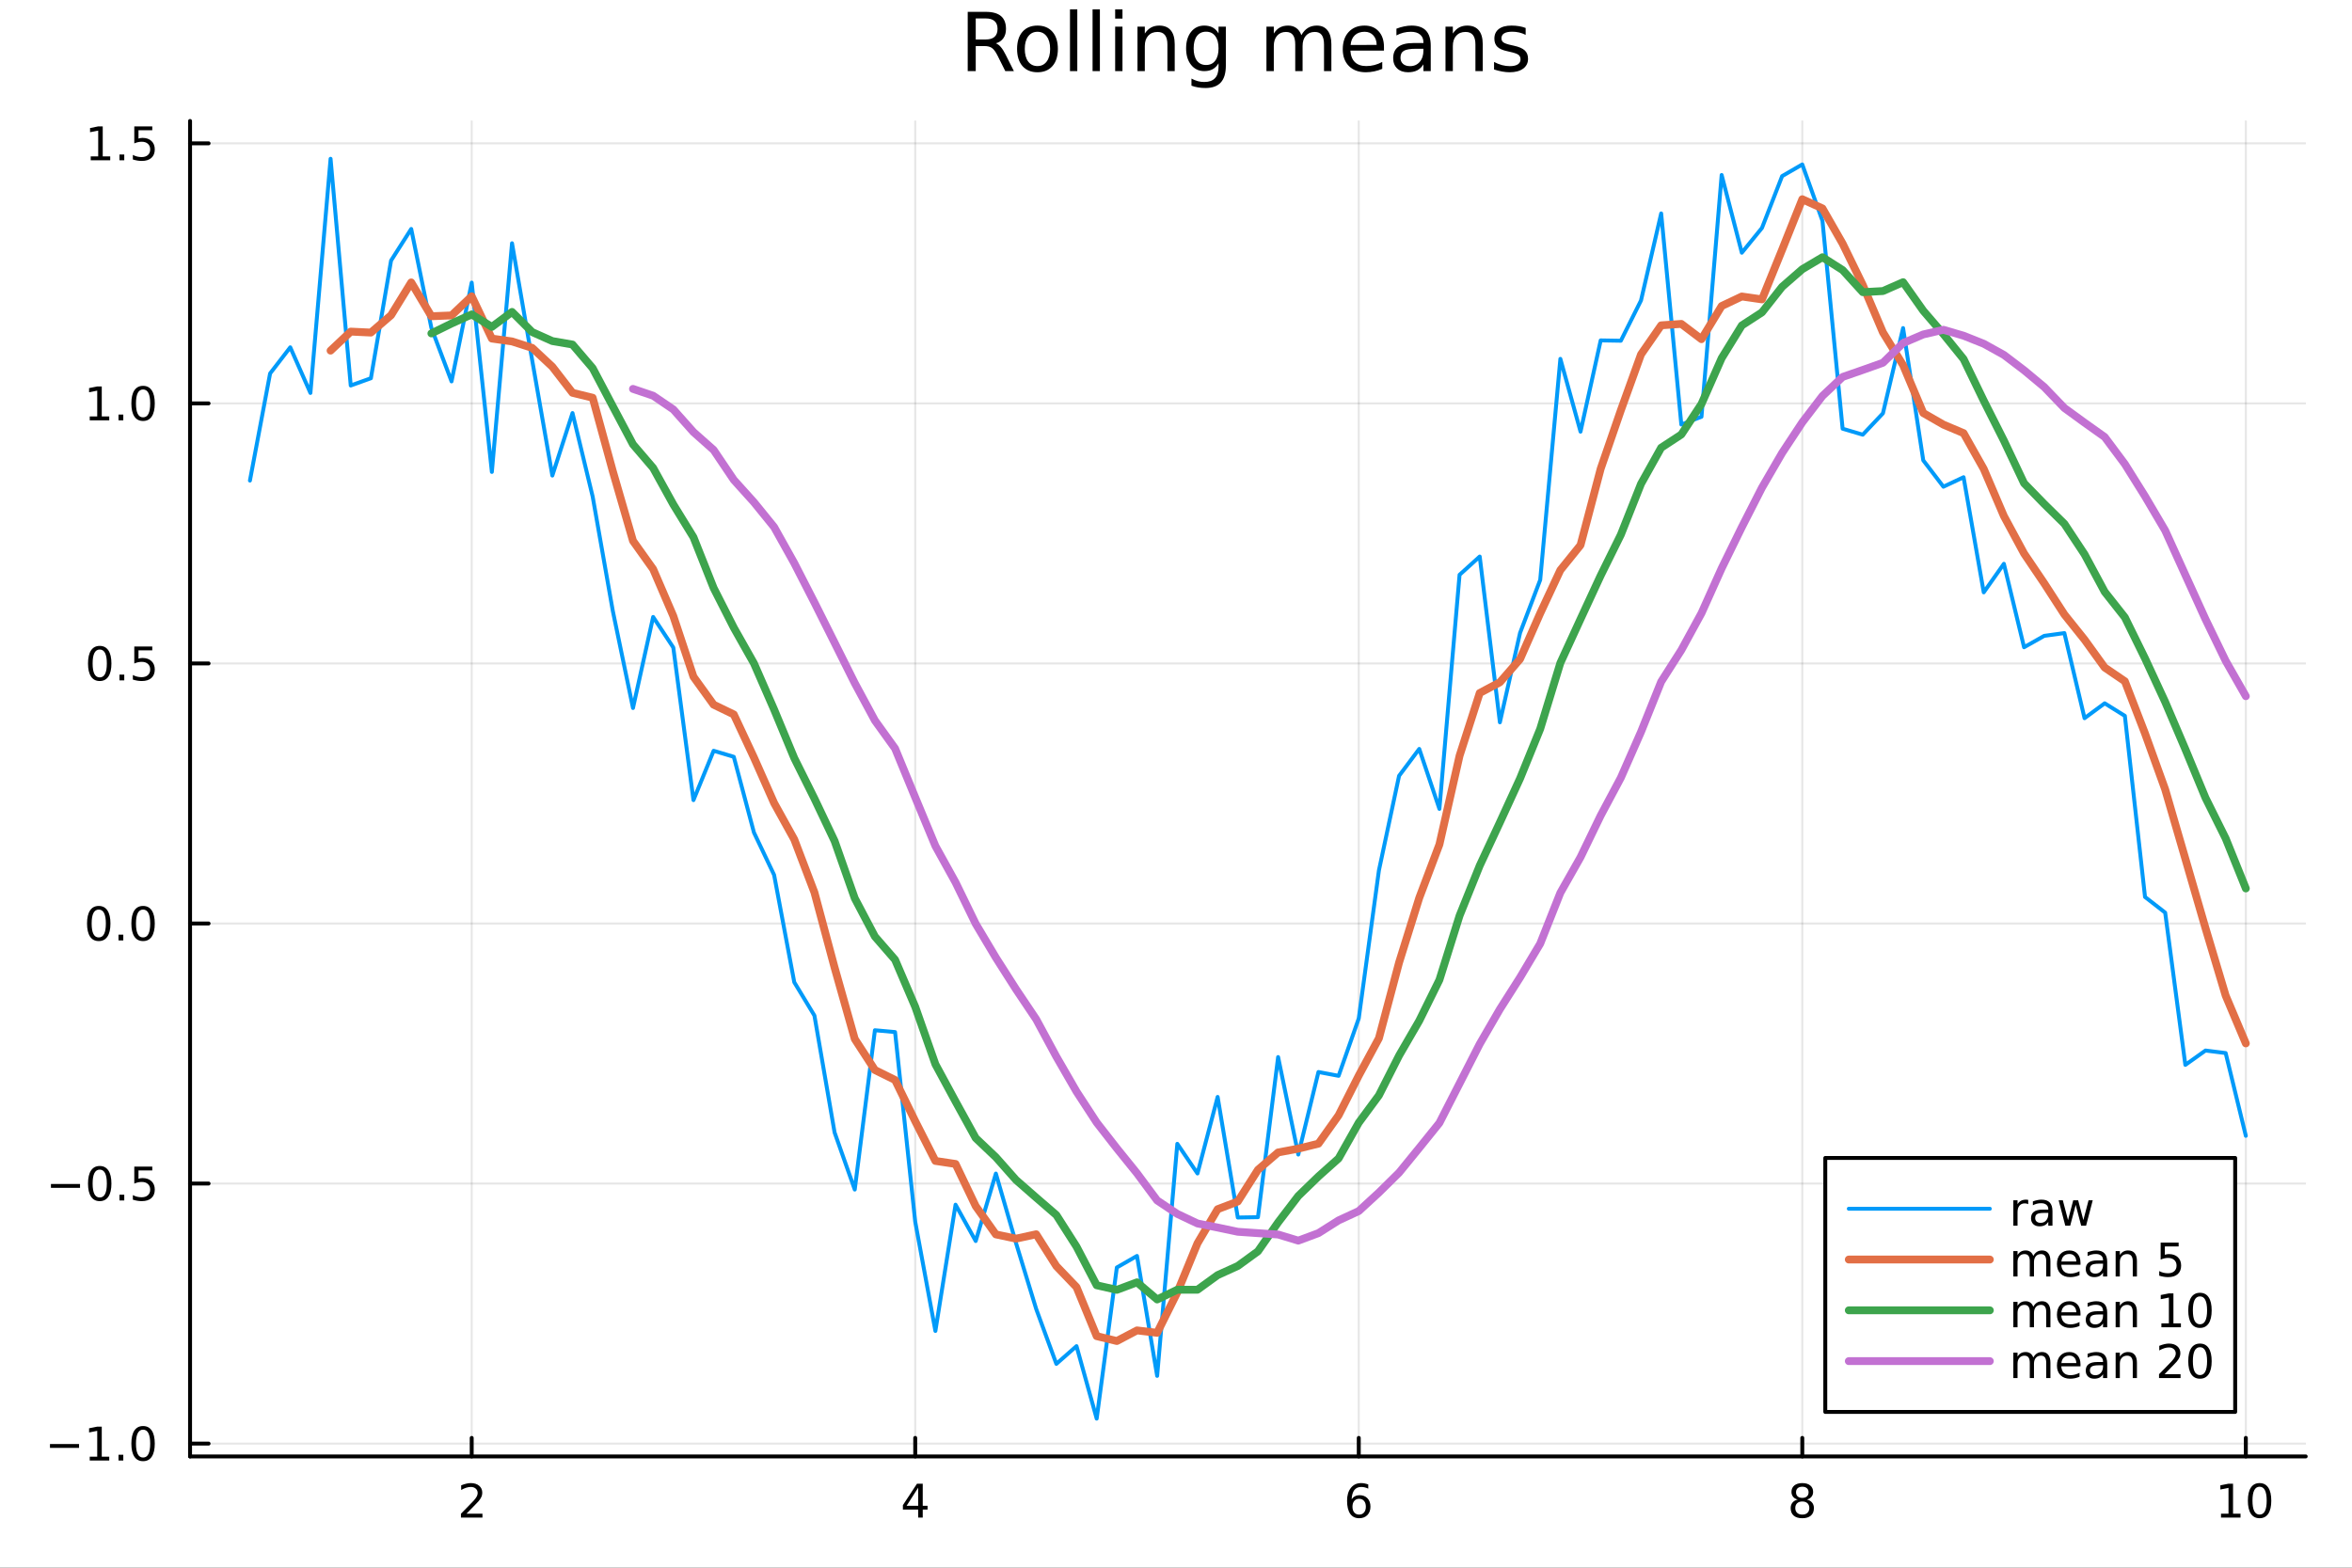 <?xml version="1.0" encoding="utf-8"?>
<svg xmlns="http://www.w3.org/2000/svg" xmlns:xlink="http://www.w3.org/1999/xlink" width="600" height="400" viewBox="0 0 2400 1600">
<rect x="0" y="0" width="2400" height="1600" fill="#333333" stroke="none"/>
<defs>
  <clipPath id="clip000">
    <rect x="0" y="0" width="2400" height="1600"/>
  </clipPath>
</defs>
<path clip-path="url(#clip000)" d="M0 1600 L2400 1600 L2400 0 L0 0  Z" fill="#ffffff" fill-rule="evenodd" fill-opacity="1"/>
<defs>
  <clipPath id="clip001">
    <rect x="480" y="0" width="1681" height="1600"/>
  </clipPath>
</defs>
<path clip-path="url(#clip000)" d="M193.936 1486.45 L2352.76 1486.45 L2352.76 123.472 L193.936 123.472  Z" fill="#ffffff" fill-rule="evenodd" fill-opacity="1"/>
<defs>
  <clipPath id="clip002">
    <rect x="193" y="123" width="2160" height="1364"/>
  </clipPath>
</defs>
<polyline clip-path="url(#clip002)" style="stroke:#000000; stroke-linecap:round; stroke-linejoin:round; stroke-width:2; stroke-opacity:0.1; fill:none" points="481.326,1486.45 481.326,123.472 "/>
<polyline clip-path="url(#clip002)" style="stroke:#000000; stroke-linecap:round; stroke-linejoin:round; stroke-width:2; stroke-opacity:0.1; fill:none" points="933.909,1486.45 933.909,123.472 "/>
<polyline clip-path="url(#clip002)" style="stroke:#000000; stroke-linecap:round; stroke-linejoin:round; stroke-width:2; stroke-opacity:0.1; fill:none" points="1386.49,1486.45 1386.49,123.472 "/>
<polyline clip-path="url(#clip002)" style="stroke:#000000; stroke-linecap:round; stroke-linejoin:round; stroke-width:2; stroke-opacity:0.1; fill:none" points="1839.07,1486.45 1839.07,123.472 "/>
<polyline clip-path="url(#clip002)" style="stroke:#000000; stroke-linecap:round; stroke-linejoin:round; stroke-width:2; stroke-opacity:0.1; fill:none" points="2291.66,1486.45 2291.66,123.472 "/>
<polyline clip-path="url(#clip000)" style="stroke:#000000; stroke-linecap:round; stroke-linejoin:round; stroke-width:4; stroke-opacity:1; fill:none" points="193.936,1486.45 2352.76,1486.45 "/>
<polyline clip-path="url(#clip000)" style="stroke:#000000; stroke-linecap:round; stroke-linejoin:round; stroke-width:4; stroke-opacity:1; fill:none" points="481.326,1486.45 481.326,1467.55 "/>
<polyline clip-path="url(#clip000)" style="stroke:#000000; stroke-linecap:round; stroke-linejoin:round; stroke-width:4; stroke-opacity:1; fill:none" points="933.909,1486.45 933.909,1467.55 "/>
<polyline clip-path="url(#clip000)" style="stroke:#000000; stroke-linecap:round; stroke-linejoin:round; stroke-width:4; stroke-opacity:1; fill:none" points="1386.49,1486.45 1386.49,1467.55 "/>
<polyline clip-path="url(#clip000)" style="stroke:#000000; stroke-linecap:round; stroke-linejoin:round; stroke-width:4; stroke-opacity:1; fill:none" points="1839.07,1486.45 1839.07,1467.55 "/>
<polyline clip-path="url(#clip000)" style="stroke:#000000; stroke-linecap:round; stroke-linejoin:round; stroke-width:4; stroke-opacity:1; fill:none" points="2291.66,1486.45 2291.66,1467.55 "/>
<path clip-path="url(#clip000)" d="M475.979 1544.91 L492.298 1544.91 L492.298 1548.85 L470.354 1548.85 L470.354 1544.91 Q473.016 1542.16 477.599 1537.53 Q482.206 1532.88 483.386 1531.53 Q485.632 1529.01 486.511 1527.27 Q487.414 1525.51 487.414 1523.82 Q487.414 1521.07 485.47 1519.33 Q483.548 1517.6 480.446 1517.6 Q478.247 1517.6 475.794 1518.36 Q473.363 1519.13 470.585 1520.68 L470.585 1515.95 Q473.409 1514.82 475.863 1514.24 Q478.317 1513.66 480.354 1513.66 Q485.724 1513.66 488.919 1516.35 Q492.113 1519.03 492.113 1523.52 Q492.113 1525.65 491.303 1527.57 Q490.516 1529.47 488.409 1532.07 Q487.831 1532.74 484.729 1535.95 Q481.627 1539.15 475.979 1544.91 Z" fill="#000000" fill-rule="nonzero" fill-opacity="1" /><path clip-path="url(#clip000)" d="M936.918 1518.36 L925.113 1536.81 L936.918 1536.81 L936.918 1518.36 M935.691 1514.29 L941.571 1514.29 L941.571 1536.81 L946.501 1536.81 L946.501 1540.7 L941.571 1540.7 L941.571 1548.85 L936.918 1548.85 L936.918 1540.7 L921.316 1540.7 L921.316 1536.19 L935.691 1514.29 Z" fill="#000000" fill-rule="nonzero" fill-opacity="1" /><path clip-path="url(#clip000)" d="M1386.9 1529.7 Q1383.75 1529.7 1381.9 1531.86 Q1380.07 1534.01 1380.07 1537.76 Q1380.07 1541.49 1381.9 1543.66 Q1383.75 1545.82 1386.9 1545.82 Q1390.04 1545.82 1391.87 1543.66 Q1393.73 1541.49 1393.73 1537.76 Q1393.73 1534.01 1391.87 1531.86 Q1390.04 1529.7 1386.9 1529.7 M1396.18 1515.05 L1396.18 1519.31 Q1394.42 1518.48 1392.61 1518.04 Q1390.83 1517.6 1389.07 1517.6 Q1384.44 1517.6 1381.99 1520.72 Q1379.56 1523.85 1379.21 1530.17 Q1380.58 1528.15 1382.64 1527.09 Q1384.7 1526 1387.17 1526 Q1392.38 1526 1395.39 1529.17 Q1398.42 1532.32 1398.42 1537.76 Q1398.42 1543.08 1395.28 1546.3 Q1392.13 1549.52 1386.9 1549.52 Q1380.9 1549.52 1377.73 1544.94 Q1374.56 1540.33 1374.56 1531.6 Q1374.56 1523.41 1378.45 1518.55 Q1382.34 1513.66 1388.89 1513.66 Q1390.65 1513.66 1392.43 1514.01 Q1394.23 1514.36 1396.18 1515.05 Z" fill="#000000" fill-rule="nonzero" fill-opacity="1" /><path clip-path="url(#clip000)" d="M1839.07 1532.44 Q1835.74 1532.44 1833.82 1534.22 Q1831.92 1536 1831.92 1539.13 Q1831.92 1542.25 1833.82 1544.03 Q1835.74 1545.82 1839.07 1545.82 Q1842.41 1545.82 1844.33 1544.03 Q1846.25 1542.23 1846.25 1539.13 Q1846.25 1536 1844.33 1534.22 Q1842.43 1532.44 1839.07 1532.44 M1834.4 1530.45 Q1831.39 1529.7 1829.7 1527.64 Q1828.03 1525.58 1828.03 1522.62 Q1828.03 1518.48 1830.97 1516.07 Q1833.94 1513.66 1839.07 1513.66 Q1844.24 1513.66 1847.18 1516.07 Q1850.12 1518.48 1850.12 1522.62 Q1850.12 1525.58 1848.43 1527.64 Q1846.76 1529.7 1843.77 1530.45 Q1847.15 1531.23 1849.03 1533.52 Q1850.93 1535.82 1850.93 1539.13 Q1850.93 1544.15 1847.85 1546.83 Q1844.79 1549.52 1839.07 1549.52 Q1833.36 1549.52 1830.28 1546.83 Q1827.22 1544.15 1827.22 1539.13 Q1827.22 1535.82 1829.12 1533.52 Q1831.02 1531.23 1834.4 1530.45 M1832.69 1523.06 Q1832.69 1525.75 1834.35 1527.25 Q1836.04 1528.76 1839.07 1528.76 Q1842.08 1528.76 1843.77 1527.25 Q1845.49 1525.75 1845.49 1523.06 Q1845.49 1520.38 1843.77 1518.87 Q1842.08 1517.37 1839.07 1517.37 Q1836.04 1517.37 1834.35 1518.87 Q1832.69 1520.38 1832.69 1523.06 Z" fill="#000000" fill-rule="nonzero" fill-opacity="1" /><path clip-path="url(#clip000)" d="M2266.34 1544.91 L2273.98 1544.91 L2273.98 1518.55 L2265.67 1520.21 L2265.67 1515.95 L2273.94 1514.29 L2278.61 1514.29 L2278.61 1544.91 L2286.25 1544.91 L2286.25 1548.85 L2266.34 1548.85 L2266.34 1544.91 Z" fill="#000000" fill-rule="nonzero" fill-opacity="1" /><path clip-path="url(#clip000)" d="M2305.7 1517.37 Q2302.09 1517.37 2300.26 1520.93 Q2298.45 1524.47 2298.45 1531.6 Q2298.45 1538.71 2300.26 1542.27 Q2302.09 1545.82 2305.7 1545.82 Q2309.33 1545.82 2311.14 1542.27 Q2312.96 1538.71 2312.96 1531.6 Q2312.96 1524.47 2311.14 1520.93 Q2309.33 1517.37 2305.7 1517.37 M2305.7 1513.66 Q2311.51 1513.66 2314.56 1518.27 Q2317.64 1522.85 2317.64 1531.6 Q2317.64 1540.33 2314.56 1544.94 Q2311.51 1549.52 2305.7 1549.52 Q2299.89 1549.52 2296.81 1544.94 Q2293.75 1540.33 2293.75 1531.6 Q2293.75 1522.85 2296.81 1518.27 Q2299.89 1513.66 2305.7 1513.66 Z" fill="#000000" fill-rule="nonzero" fill-opacity="1" /><polyline clip-path="url(#clip002)" style="stroke:#000000; stroke-linecap:round; stroke-linejoin:round; stroke-width:2; stroke-opacity:0.1; fill:none" points="193.936,1473.34 2352.76,1473.34 "/>
<polyline clip-path="url(#clip002)" style="stroke:#000000; stroke-linecap:round; stroke-linejoin:round; stroke-width:2; stroke-opacity:0.1; fill:none" points="193.936,1207.93 2352.76,1207.93 "/>
<polyline clip-path="url(#clip002)" style="stroke:#000000; stroke-linecap:round; stroke-linejoin:round; stroke-width:2; stroke-opacity:0.1; fill:none" points="193.936,942.526 2352.76,942.526 "/>
<polyline clip-path="url(#clip002)" style="stroke:#000000; stroke-linecap:round; stroke-linejoin:round; stroke-width:2; stroke-opacity:0.1; fill:none" points="193.936,677.116 2352.76,677.116 "/>
<polyline clip-path="url(#clip002)" style="stroke:#000000; stroke-linecap:round; stroke-linejoin:round; stroke-width:2; stroke-opacity:0.1; fill:none" points="193.936,411.707 2352.76,411.707 "/>
<polyline clip-path="url(#clip002)" style="stroke:#000000; stroke-linecap:round; stroke-linejoin:round; stroke-width:2; stroke-opacity:0.1; fill:none" points="193.936,146.298 2352.76,146.298 "/>
<polyline clip-path="url(#clip000)" style="stroke:#000000; stroke-linecap:round; stroke-linejoin:round; stroke-width:4; stroke-opacity:1; fill:none" points="193.936,1486.45 193.936,123.472 "/>
<polyline clip-path="url(#clip000)" style="stroke:#000000; stroke-linecap:round; stroke-linejoin:round; stroke-width:4; stroke-opacity:1; fill:none" points="193.936,1473.34 212.834,1473.34 "/>
<polyline clip-path="url(#clip000)" style="stroke:#000000; stroke-linecap:round; stroke-linejoin:round; stroke-width:4; stroke-opacity:1; fill:none" points="193.936,1207.93 212.834,1207.93 "/>
<polyline clip-path="url(#clip000)" style="stroke:#000000; stroke-linecap:round; stroke-linejoin:round; stroke-width:4; stroke-opacity:1; fill:none" points="193.936,942.526 212.834,942.526 "/>
<polyline clip-path="url(#clip000)" style="stroke:#000000; stroke-linecap:round; stroke-linejoin:round; stroke-width:4; stroke-opacity:1; fill:none" points="193.936,677.116 212.834,677.116 "/>
<polyline clip-path="url(#clip000)" style="stroke:#000000; stroke-linecap:round; stroke-linejoin:round; stroke-width:4; stroke-opacity:1; fill:none" points="193.936,411.707 212.834,411.707 "/>
<polyline clip-path="url(#clip000)" style="stroke:#000000; stroke-linecap:round; stroke-linejoin:round; stroke-width:4; stroke-opacity:1; fill:none" points="193.936,146.298 212.834,146.298 "/>
<path clip-path="url(#clip000)" d="M50.992 1473.8 L80.668 1473.8 L80.668 1477.73 L50.992 1477.73 L50.992 1473.8 Z" fill="#000000" fill-rule="nonzero" fill-opacity="1" /><path clip-path="url(#clip000)" d="M91.571 1486.69 L99.21 1486.69 L99.21 1460.32 L90.899 1461.99 L90.899 1457.73 L99.163 1456.06 L103.839 1456.06 L103.839 1486.69 L111.478 1486.69 L111.478 1490.62 L91.571 1490.62 L91.571 1486.69 Z" fill="#000000" fill-rule="nonzero" fill-opacity="1" /><path clip-path="url(#clip000)" d="M120.922 1484.74 L125.807 1484.74 L125.807 1490.62 L120.922 1490.62 L120.922 1484.74 Z" fill="#000000" fill-rule="nonzero" fill-opacity="1" /><path clip-path="url(#clip000)" d="M145.992 1459.14 Q142.381 1459.14 140.552 1462.71 Q138.746 1466.25 138.746 1473.38 Q138.746 1480.49 140.552 1484.05 Q142.381 1487.59 145.992 1487.59 Q149.626 1487.59 151.431 1484.05 Q153.26 1480.49 153.26 1473.38 Q153.26 1466.25 151.431 1462.71 Q149.626 1459.14 145.992 1459.14 M145.992 1455.44 Q151.802 1455.44 154.857 1460.05 Q157.936 1464.63 157.936 1473.38 Q157.936 1482.11 154.857 1486.71 Q151.802 1491.3 145.992 1491.3 Q140.181 1491.3 137.103 1486.71 Q134.047 1482.11 134.047 1473.38 Q134.047 1464.63 137.103 1460.05 Q140.181 1455.44 145.992 1455.44 Z" fill="#000000" fill-rule="nonzero" fill-opacity="1" /><path clip-path="url(#clip000)" d="M51.987 1208.39 L81.663 1208.39 L81.663 1212.32 L51.987 1212.32 L51.987 1208.39 Z" fill="#000000" fill-rule="nonzero" fill-opacity="1" /><path clip-path="url(#clip000)" d="M101.756 1193.73 Q98.145 1193.73 96.316 1197.3 Q94.51 1200.84 94.51 1207.97 Q94.51 1215.08 96.316 1218.64 Q98.145 1222.18 101.756 1222.18 Q105.39 1222.18 107.196 1218.64 Q109.024 1215.08 109.024 1207.97 Q109.024 1200.84 107.196 1197.3 Q105.39 1193.73 101.756 1193.73 M101.756 1190.03 Q107.566 1190.03 110.621 1194.64 Q113.7 1199.22 113.7 1207.97 Q113.7 1216.7 110.621 1221.3 Q107.566 1225.89 101.756 1225.89 Q95.946 1225.89 92.867 1221.3 Q89.811 1216.7 89.811 1207.97 Q89.811 1199.22 92.867 1194.64 Q95.946 1190.03 101.756 1190.03 Z" fill="#000000" fill-rule="nonzero" fill-opacity="1" /><path clip-path="url(#clip000)" d="M121.918 1219.34 L126.802 1219.34 L126.802 1225.21 L121.918 1225.21 L121.918 1219.34 Z" fill="#000000" fill-rule="nonzero" fill-opacity="1" /><path clip-path="url(#clip000)" d="M137.033 1190.65 L155.39 1190.65 L155.39 1194.59 L141.316 1194.59 L141.316 1203.06 Q142.334 1202.72 143.353 1202.55 Q144.371 1202.37 145.39 1202.37 Q151.177 1202.37 154.556 1205.54 Q157.936 1208.71 157.936 1214.13 Q157.936 1219.71 154.464 1222.81 Q150.992 1225.89 144.672 1225.89 Q142.496 1225.89 140.228 1225.52 Q137.982 1225.15 135.575 1224.4 L135.575 1219.71 Q137.658 1220.84 139.881 1221.4 Q142.103 1221.95 144.58 1221.95 Q148.584 1221.95 150.922 1219.84 Q153.26 1217.74 153.26 1214.13 Q153.26 1210.52 150.922 1208.41 Q148.584 1206.3 144.58 1206.3 Q142.705 1206.3 140.83 1206.72 Q138.978 1207.14 137.033 1208.02 L137.033 1190.65 Z" fill="#000000" fill-rule="nonzero" fill-opacity="1" /><path clip-path="url(#clip000)" d="M100.76 928.324 Q97.149 928.324 95.321 931.889 Q93.515 935.431 93.515 942.56 Q93.515 949.667 95.321 953.232 Q97.149 956.773 100.76 956.773 Q104.395 956.773 106.2 953.232 Q108.029 949.667 108.029 942.56 Q108.029 935.431 106.2 931.889 Q104.395 928.324 100.76 928.324 M100.76 924.621 Q106.571 924.621 109.626 929.227 Q112.705 933.81 112.705 942.56 Q112.705 951.287 109.626 955.894 Q106.571 960.477 100.76 960.477 Q94.95 960.477 91.871 955.894 Q88.816 951.287 88.816 942.56 Q88.816 933.81 91.871 929.227 Q94.95 924.621 100.76 924.621 Z" fill="#000000" fill-rule="nonzero" fill-opacity="1" /><path clip-path="url(#clip000)" d="M120.922 953.926 L125.807 953.926 L125.807 959.806 L120.922 959.806 L120.922 953.926 Z" fill="#000000" fill-rule="nonzero" fill-opacity="1" /><path clip-path="url(#clip000)" d="M145.992 928.324 Q142.381 928.324 140.552 931.889 Q138.746 935.431 138.746 942.56 Q138.746 949.667 140.552 953.232 Q142.381 956.773 145.992 956.773 Q149.626 956.773 151.431 953.232 Q153.26 949.667 153.26 942.56 Q153.26 935.431 151.431 931.889 Q149.626 928.324 145.992 928.324 M145.992 924.621 Q151.802 924.621 154.857 929.227 Q157.936 933.81 157.936 942.56 Q157.936 951.287 154.857 955.894 Q151.802 960.477 145.992 960.477 Q140.181 960.477 137.103 955.894 Q134.047 951.287 134.047 942.56 Q134.047 933.81 137.103 929.227 Q140.181 924.621 145.992 924.621 Z" fill="#000000" fill-rule="nonzero" fill-opacity="1" /><path clip-path="url(#clip000)" d="M101.756 662.915 Q98.145 662.915 96.316 666.48 Q94.51 670.021 94.51 677.151 Q94.51 684.257 96.316 687.822 Q98.145 691.364 101.756 691.364 Q105.39 691.364 107.196 687.822 Q109.024 684.257 109.024 677.151 Q109.024 670.021 107.196 666.48 Q105.39 662.915 101.756 662.915 M101.756 659.211 Q107.566 659.211 110.621 663.818 Q113.7 668.401 113.7 677.151 Q113.7 685.878 110.621 690.484 Q107.566 695.068 101.756 695.068 Q95.946 695.068 92.867 690.484 Q89.811 685.878 89.811 677.151 Q89.811 668.401 92.867 663.818 Q95.946 659.211 101.756 659.211 Z" fill="#000000" fill-rule="nonzero" fill-opacity="1" /><path clip-path="url(#clip000)" d="M121.918 688.517 L126.802 688.517 L126.802 694.396 L121.918 694.396 L121.918 688.517 Z" fill="#000000" fill-rule="nonzero" fill-opacity="1" /><path clip-path="url(#clip000)" d="M137.033 659.836 L155.39 659.836 L155.39 663.771 L141.316 663.771 L141.316 672.244 Q142.334 671.896 143.353 671.734 Q144.371 671.549 145.39 671.549 Q151.177 671.549 154.556 674.72 Q157.936 677.892 157.936 683.308 Q157.936 688.887 154.464 691.989 Q150.992 695.068 144.672 695.068 Q142.496 695.068 140.228 694.697 Q137.982 694.327 135.575 693.586 L135.575 688.887 Q137.658 690.021 139.881 690.577 Q142.103 691.132 144.58 691.132 Q148.584 691.132 150.922 689.026 Q153.26 686.919 153.26 683.308 Q153.26 679.697 150.922 677.591 Q148.584 675.484 144.58 675.484 Q142.705 675.484 140.83 675.901 Q138.978 676.318 137.033 677.197 L137.033 659.836 Z" fill="#000000" fill-rule="nonzero" fill-opacity="1" /><path clip-path="url(#clip000)" d="M91.571 425.052 L99.21 425.052 L99.21 398.686 L90.899 400.353 L90.899 396.094 L99.163 394.427 L103.839 394.427 L103.839 425.052 L111.478 425.052 L111.478 428.987 L91.571 428.987 L91.571 425.052 Z" fill="#000000" fill-rule="nonzero" fill-opacity="1" /><path clip-path="url(#clip000)" d="M120.922 423.107 L125.807 423.107 L125.807 428.987 L120.922 428.987 L120.922 423.107 Z" fill="#000000" fill-rule="nonzero" fill-opacity="1" /><path clip-path="url(#clip000)" d="M145.992 397.506 Q142.381 397.506 140.552 401.07 Q138.746 404.612 138.746 411.742 Q138.746 418.848 140.552 422.413 Q142.381 425.955 145.992 425.955 Q149.626 425.955 151.431 422.413 Q153.26 418.848 153.26 411.742 Q153.26 404.612 151.431 401.07 Q149.626 397.506 145.992 397.506 M145.992 393.802 Q151.802 393.802 154.857 398.408 Q157.936 402.992 157.936 411.742 Q157.936 420.469 154.857 425.075 Q151.802 429.658 145.992 429.658 Q140.181 429.658 137.103 425.075 Q134.047 420.469 134.047 411.742 Q134.047 402.992 137.103 398.408 Q140.181 393.802 145.992 393.802 Z" fill="#000000" fill-rule="nonzero" fill-opacity="1" /><path clip-path="url(#clip000)" d="M92.566 159.642 L100.205 159.642 L100.205 133.277 L91.895 134.944 L91.895 130.684 L100.159 129.018 L104.834 129.018 L104.834 159.642 L112.473 159.642 L112.473 163.578 L92.566 163.578 L92.566 159.642 Z" fill="#000000" fill-rule="nonzero" fill-opacity="1" /><path clip-path="url(#clip000)" d="M121.918 157.698 L126.802 157.698 L126.802 163.578 L121.918 163.578 L121.918 157.698 Z" fill="#000000" fill-rule="nonzero" fill-opacity="1" /><path clip-path="url(#clip000)" d="M137.033 129.018 L155.39 129.018 L155.39 132.953 L141.316 132.953 L141.316 141.425 Q142.334 141.078 143.353 140.916 Q144.371 140.731 145.39 140.731 Q151.177 140.731 154.556 143.902 Q157.936 147.073 157.936 152.49 Q157.936 158.068 154.464 161.17 Q150.992 164.249 144.672 164.249 Q142.496 164.249 140.228 163.879 Q137.982 163.508 135.575 162.767 L135.575 158.068 Q137.658 159.203 139.881 159.758 Q142.103 160.314 144.58 160.314 Q148.584 160.314 150.922 158.207 Q153.26 156.101 153.26 152.49 Q153.26 148.879 150.922 146.772 Q148.584 144.666 144.58 144.666 Q142.705 144.666 140.83 145.082 Q138.978 145.499 137.033 146.379 L137.033 129.018 Z" fill="#000000" fill-rule="nonzero" fill-opacity="1" /><path clip-path="url(#clip000)" d="M1016.15 44.22 Q1018.79 45.111 1021.26 48.028 Q1023.77 50.944 1026.28 56.048 L1034.59 72.576 L1025.8 72.576 L1018.06 57.061 Q1015.06 50.985 1012.22 49 Q1009.43 47.015 1004.57 47.015 L995.656 47.015 L995.656 72.576 L987.474 72.576 L987.474 12.096 L1005.95 12.096 Q1016.32 12.096 1021.42 16.43 Q1026.52 20.765 1026.52 29.515 Q1026.52 35.227 1023.85 38.994 Q1021.22 42.761 1016.15 44.22 M995.656 18.82 L995.656 40.29 L1005.95 40.29 Q1011.86 40.29 1014.86 37.576 Q1017.9 34.822 1017.9 29.515 Q1017.9 24.208 1014.86 21.535 Q1011.86 18.82 1005.95 18.82 L995.656 18.82 Z" fill="#000000" fill-rule="nonzero" fill-opacity="1" /><path clip-path="url(#clip000)" d="M1058.65 32.431 Q1052.65 32.431 1049.17 37.131 Q1045.69 41.789 1045.69 49.931 Q1045.69 58.074 1049.13 62.773 Q1052.61 67.431 1058.65 67.431 Q1064.6 67.431 1068.09 62.732 Q1071.57 58.033 1071.57 49.931 Q1071.57 41.87 1068.09 37.171 Q1064.6 32.431 1058.65 32.431 M1058.65 26.112 Q1068.37 26.112 1073.92 32.431 Q1079.47 38.751 1079.47 49.931 Q1079.47 61.071 1073.92 67.431 Q1068.37 73.751 1058.65 73.751 Q1048.89 73.751 1043.34 67.431 Q1037.83 61.071 1037.83 49.931 Q1037.83 38.751 1043.34 32.431 Q1048.89 26.112 1058.65 26.112 Z" fill="#000000" fill-rule="nonzero" fill-opacity="1" /><path clip-path="url(#clip000)" d="M1091.82 9.544 L1099.28 9.544 L1099.28 72.576 L1091.82 72.576 L1091.82 9.544 Z" fill="#000000" fill-rule="nonzero" fill-opacity="1" /><path clip-path="url(#clip000)" d="M1114.87 9.544 L1122.33 9.544 L1122.33 72.576 L1114.87 72.576 L1114.87 9.544 Z" fill="#000000" fill-rule="nonzero" fill-opacity="1" /><path clip-path="url(#clip000)" d="M1137.92 27.206 L1145.38 27.206 L1145.38 72.576 L1137.92 72.576 L1137.92 27.206 M1137.92 9.544 L1145.38 9.544 L1145.38 18.983 L1137.92 18.983 L1137.92 9.544 Z" fill="#000000" fill-rule="nonzero" fill-opacity="1" /><path clip-path="url(#clip000)" d="M1198.69 45.192 L1198.69 72.576 L1191.23 72.576 L1191.23 45.435 Q1191.23 38.994 1188.72 35.794 Q1186.21 32.594 1181.19 32.594 Q1175.15 32.594 1171.67 36.442 Q1168.18 40.29 1168.18 46.934 L1168.18 72.576 L1160.69 72.576 L1160.69 27.206 L1168.18 27.206 L1168.18 34.254 Q1170.86 30.163 1174.46 28.138 Q1178.11 26.112 1182.85 26.112 Q1190.67 26.112 1194.68 30.973 Q1198.69 35.794 1198.69 45.192 Z" fill="#000000" fill-rule="nonzero" fill-opacity="1" /><path clip-path="url(#clip000)" d="M1243.41 49.364 Q1243.41 41.263 1240.05 36.806 Q1236.73 32.35 1230.69 32.35 Q1224.69 32.35 1221.33 36.806 Q1218.01 41.263 1218.01 49.364 Q1218.01 57.426 1221.33 61.882 Q1224.69 66.338 1230.69 66.338 Q1236.73 66.338 1240.05 61.882 Q1243.41 57.426 1243.41 49.364 M1250.86 66.945 Q1250.86 78.531 1245.72 84.162 Q1240.57 89.833 1229.96 89.833 Q1226.03 89.833 1222.55 89.225 Q1219.06 88.658 1215.78 87.443 L1215.78 80.192 Q1219.06 81.974 1222.26 82.825 Q1225.46 83.675 1228.79 83.675 Q1236.12 83.675 1239.76 79.827 Q1243.41 76.019 1243.41 68.282 L1243.41 64.596 Q1241.1 68.606 1237.5 70.591 Q1233.89 72.576 1228.87 72.576 Q1220.52 72.576 1215.42 66.216 Q1210.31 59.856 1210.31 49.364 Q1210.31 38.832 1215.42 32.472 Q1220.52 26.112 1228.87 26.112 Q1233.89 26.112 1237.5 28.097 Q1241.1 30.082 1243.41 34.092 L1243.41 27.206 L1250.86 27.206 L1250.86 66.945 Z" fill="#000000" fill-rule="nonzero" fill-opacity="1" /><path clip-path="url(#clip000)" d="M1327.91 35.915 Q1330.71 30.892 1334.6 28.502 Q1338.48 26.112 1343.75 26.112 Q1350.84 26.112 1354.69 31.095 Q1358.54 36.037 1358.54 45.192 L1358.54 72.576 L1351.04 72.576 L1351.04 45.435 Q1351.04 38.913 1348.73 35.753 Q1346.42 32.594 1341.68 32.594 Q1335.89 32.594 1332.53 36.442 Q1329.17 40.29 1329.17 46.934 L1329.17 72.576 L1321.67 72.576 L1321.67 45.435 Q1321.67 38.873 1319.36 35.753 Q1317.06 32.594 1312.23 32.594 Q1306.52 32.594 1303.16 36.482 Q1299.8 40.331 1299.8 46.934 L1299.8 72.576 L1292.3 72.576 L1292.3 27.206 L1299.8 27.206 L1299.8 34.254 Q1302.35 30.082 1305.92 28.097 Q1309.48 26.112 1314.38 26.112 Q1319.32 26.112 1322.77 28.624 Q1326.25 31.135 1327.91 35.915 Z" fill="#000000" fill-rule="nonzero" fill-opacity="1" /><path clip-path="url(#clip000)" d="M1412.21 48.028 L1412.21 51.673 L1377.94 51.673 Q1378.43 59.37 1382.56 63.421 Q1386.73 67.431 1394.14 67.431 Q1398.44 67.431 1402.45 66.378 Q1406.5 65.325 1410.47 63.218 L1410.47 70.267 Q1406.46 71.968 1402.25 72.86 Q1398.03 73.751 1393.7 73.751 Q1382.84 73.751 1376.48 67.431 Q1370.16 61.112 1370.16 50.337 Q1370.16 39.197 1376.16 32.675 Q1382.19 26.112 1392.4 26.112 Q1401.56 26.112 1406.86 32.026 Q1412.21 37.9 1412.21 48.028 M1404.76 45.84 Q1404.68 39.723 1401.31 36.077 Q1397.99 32.431 1392.48 32.431 Q1386.24 32.431 1382.48 35.956 Q1378.75 39.48 1378.18 45.88 L1404.76 45.84 Z" fill="#000000" fill-rule="nonzero" fill-opacity="1" /><path clip-path="url(#clip000)" d="M1445.06 49.769 Q1436.03 49.769 1432.55 51.835 Q1429.06 53.901 1429.06 58.884 Q1429.06 62.854 1431.66 65.203 Q1434.29 67.512 1438.78 67.512 Q1444.98 67.512 1448.71 63.137 Q1452.48 58.722 1452.48 51.43 L1452.48 49.769 L1445.06 49.769 M1459.93 46.691 L1459.93 72.576 L1452.48 72.576 L1452.48 65.689 Q1449.92 69.821 1446.12 71.806 Q1442.31 73.751 1436.8 73.751 Q1429.83 73.751 1425.7 69.862 Q1421.61 65.933 1421.61 59.37 Q1421.61 51.714 1426.71 47.825 Q1431.86 43.936 1442.03 43.936 L1452.48 43.936 L1452.48 43.207 Q1452.48 38.062 1449.07 35.267 Q1445.71 32.431 1439.6 32.431 Q1435.71 32.431 1432.02 33.363 Q1428.33 34.295 1424.93 36.158 L1424.93 29.272 Q1429.02 27.692 1432.87 26.922 Q1436.72 26.112 1440.36 26.112 Q1450.21 26.112 1455.07 31.216 Q1459.93 36.32 1459.93 46.691 Z" fill="#000000" fill-rule="nonzero" fill-opacity="1" /><path clip-path="url(#clip000)" d="M1513 45.192 L1513 72.576 L1505.54 72.576 L1505.54 45.435 Q1505.54 38.994 1503.03 35.794 Q1500.52 32.594 1495.5 32.594 Q1489.46 32.594 1485.98 36.442 Q1482.49 40.29 1482.49 46.934 L1482.49 72.576 L1475 72.576 L1475 27.206 L1482.49 27.206 L1482.49 34.254 Q1485.17 30.163 1488.77 28.138 Q1492.42 26.112 1497.16 26.112 Q1504.98 26.112 1508.99 30.973 Q1513 35.794 1513 45.192 Z" fill="#000000" fill-rule="nonzero" fill-opacity="1" /><path clip-path="url(#clip000)" d="M1556.79 28.543 L1556.79 35.591 Q1553.63 33.971 1550.23 33.161 Q1546.82 32.35 1543.18 32.35 Q1537.63 32.35 1534.83 34.052 Q1532.08 35.753 1532.08 39.156 Q1532.08 41.749 1534.06 43.248 Q1536.05 44.706 1542.04 46.043 L1544.59 46.61 Q1552.53 48.311 1555.86 51.43 Q1559.22 54.509 1559.22 60.059 Q1559.22 66.378 1554.2 70.064 Q1549.21 73.751 1540.46 73.751 Q1536.82 73.751 1532.85 73.022 Q1528.92 72.333 1524.54 70.915 L1524.54 63.218 Q1528.67 65.365 1532.68 66.459 Q1536.7 67.512 1540.62 67.512 Q1545.89 67.512 1548.73 65.73 Q1551.56 63.907 1551.56 60.626 Q1551.56 57.588 1549.5 55.967 Q1547.47 54.347 1540.54 52.848 L1537.95 52.24 Q1531.02 50.782 1527.95 47.785 Q1524.87 44.746 1524.87 39.48 Q1524.87 33.08 1529.4 29.596 Q1533.94 26.112 1542.29 26.112 Q1546.42 26.112 1550.06 26.72 Q1553.71 27.327 1556.79 28.543 Z" fill="#000000" fill-rule="nonzero" fill-opacity="1" /><polyline clip-path="url(#clip002)" style="stroke:#009af9; stroke-linecap:round; stroke-linejoin:round; stroke-width:4; stroke-opacity:1; fill:none" points="255.035,490.473 275.607,381.176 296.179,354.477 316.751,401.052 337.322,162.047 357.894,393.449 378.466,386.048 399.038,265.965 419.61,233.672 440.182,334.669 460.754,389.278 481.326,288.442 501.898,481.66 522.47,248.281 543.042,367.627 563.614,485.364 584.186,421.576 604.758,506.813 625.33,623.632 645.902,722.602 666.474,629.673 687.046,660.87 707.617,816.62 728.189,766.245 748.761,772.403 769.333,849.671 789.905,892.979 810.477,1002.48 831.049,1036.5 851.621,1155.83 872.193,1214.08 892.765,1051.48 913.337,1053.33 933.909,1247 954.481,1358.39 975.053,1229.52 995.625,1266.6 1016.2,1197.74 1036.77,1268.72 1057.34,1335.95 1077.91,1391.99 1098.48,1373.88 1119.06,1447.87 1139.63,1293.61 1160.2,1281.82 1180.77,1404.24 1201.34,1167.39 1221.92,1197.66 1242.49,1119.54 1263.06,1242.6 1283.63,1242.26 1304.2,1078.87 1324.78,1178.34 1345.35,1094.1 1365.92,1098.01 1386.49,1039.43 1407.06,888.364 1427.64,791.8 1448.21,764.365 1468.78,825.553 1489.35,586.626 1509.92,568.029 1530.5,737.215 1551.07,645.987 1571.64,591.836 1592.21,366.243 1612.78,440.556 1633.35,347.415 1653.93,347.756 1674.5,306.636 1695.07,217.835 1715.64,433.286 1736.21,425.338 1756.79,178.597 1777.36,257.917 1797.93,232.638 1818.5,179.743 1839.07,167.837 1859.65,225.407 1880.22,437.531 1900.79,443.638 1921.36,421.846 1941.93,334.832 1962.51,469.845 1983.08,496.744 2003.65,487.06 2024.22,604.552 2044.79,575.428 2065.37,660.584 2085.94,648.965 2106.51,646.127 2127.08,733.003 2147.65,717.805 2168.23,730.629 2188.8,915.455 2209.37,931.444 2229.94,1086.83 2250.51,1072.18 2271.09,1074.76 2291.66,1159.24 "/>
<polyline clip-path="url(#clip002)" style="stroke:#e26f46; stroke-linecap:round; stroke-linejoin:round; stroke-width:8; stroke-opacity:1; fill:none" points="337.322,357.845 357.894,338.44 378.466,339.415 399.038,321.712 419.61,288.236 440.182,322.761 460.754,321.926 481.326,302.405 501.898,345.544 522.47,348.466 543.042,355.057 563.614,374.275 584.186,400.902 604.758,405.932 625.33,481.002 645.902,551.997 666.474,580.859 687.046,628.718 707.617,690.679 728.189,719.202 748.761,729.162 769.333,773.162 789.905,819.584 810.477,856.756 831.049,910.807 851.621,987.493 872.193,1060.37 892.765,1092.07 913.337,1102.24 933.909,1144.34 954.481,1184.85 975.053,1187.94 995.625,1230.97 1016.2,1259.85 1036.77,1264.19 1057.34,1259.7 1077.91,1292.2 1098.48,1313.66 1119.06,1363.68 1139.63,1368.66 1160.2,1357.83 1180.77,1360.28 1201.34,1318.99 1221.92,1268.94 1242.49,1234.13 1263.06,1226.29 1283.63,1193.89 1304.2,1176.19 1324.78,1172.32 1345.35,1167.23 1365.92,1138.31 1386.49,1097.75 1407.06,1059.65 1427.64,982.34 1448.21,916.394 1468.78,861.902 1489.35,771.341 1509.92,707.274 1530.5,696.357 1551.07,672.682 1571.64,625.938 1592.21,581.862 1612.78,556.367 1633.35,478.407 1653.93,418.761 1674.5,361.721 1695.07,332.04 1715.64,330.586 1736.21,346.17 1756.79,312.338 1777.36,302.595 1797.93,305.555 1818.5,254.846 1839.07,203.346 1859.65,212.708 1880.22,248.631 1900.79,290.831 1921.36,339.252 1941.93,372.651 1962.51,421.539 1983.08,433.381 2003.65,442.066 2024.22,478.607 2044.79,526.726 2065.37,564.874 2085.94,595.318 2106.51,627.131 2127.08,652.821 2147.65,681.297 2168.23,695.306 2188.8,748.604 2209.37,805.667 2229.94,876.432 2250.51,947.306 2271.09,1016.13 2291.66,1064.89 "/>
<polyline clip-path="url(#clip002)" style="stroke:#3da44d; stroke-linecap:round; stroke-linejoin:round; stroke-width:8; stroke-opacity:1; fill:none" points="440.182,340.303 460.754,330.183 481.326,320.91 501.898,333.628 522.47,318.351 543.042,338.909 563.614,348.1 584.186,351.653 604.758,375.738 625.33,414.734 645.902,453.527 666.474,477.567 687.046,514.81 707.617,548.306 728.189,600.102 748.761,640.58 769.333,677.01 789.905,724.151 810.477,773.718 831.049,815.004 851.621,858.328 872.193,916.768 892.765,955.829 913.337,979.499 933.909,1027.57 954.481,1086.17 975.053,1124.16 995.625,1161.52 1016.2,1181.05 1036.77,1204.27 1057.34,1222.28 1077.91,1240.07 1098.48,1272.31 1119.06,1311.76 1139.63,1316.43 1160.2,1308.77 1180.77,1326.24 1201.34,1316.32 1221.92,1316.31 1242.49,1301.4 1263.06,1292.06 1283.63,1277.09 1304.2,1247.59 1324.78,1220.63 1345.35,1200.68 1365.92,1182.3 1386.49,1145.82 1407.06,1117.92 1427.64,1077.33 1448.21,1041.81 1468.78,1000.11 1489.35,934.545 1509.92,883.461 1530.5,839.349 1551.07,794.538 1571.64,743.92 1592.21,676.602 1612.78,631.821 1633.35,587.382 1653.93,545.722 1674.5,493.83 1695.07,456.951 1715.64,443.477 1736.21,412.289 1756.79,365.55 1777.36,332.158 1797.93,318.797 1818.5,292.716 1839.07,274.758 1859.65,262.523 1880.22,275.613 1900.79,298.193 1921.36,297.049 1941.93,287.999 1962.51,317.123 1983.08,341.006 2003.65,366.448 2024.22,408.929 2044.79,449.688 2065.37,493.206 2085.94,514.349 2106.51,534.598 2127.08,565.714 2147.65,604.011 2168.23,630.09 2188.8,671.961 2209.37,716.399 2229.94,764.626 2250.51,814.301 2271.09,855.719 2291.66,906.747 "/>
<polyline clip-path="url(#clip002)" style="stroke:#c271d2; stroke-linecap:round; stroke-linejoin:round; stroke-width:8; stroke-opacity:1; fill:none" points="645.902,396.915 666.474,403.875 687.046,417.86 707.617,440.967 728.189,459.227 748.761,489.744 769.333,512.555 789.905,537.902 810.477,574.728 831.049,614.869 851.621,655.927 872.193,697.167 892.765,735.319 913.337,763.903 933.909,813.838 954.481,863.376 975.053,900.584 995.625,942.835 1016.2,977.381 1036.77,1009.64 1057.34,1040.3 1077.91,1078.42 1098.48,1114.07 1119.06,1145.63 1139.63,1172 1160.2,1197.47 1180.77,1225.2 1201.34,1238.92 1221.92,1248.68 1242.49,1252.83 1263.06,1257.17 1283.63,1258.58 1304.2,1259.95 1324.78,1266.2 1345.35,1258.55 1365.92,1245.53 1386.49,1236.03 1407.06,1217.12 1427.64,1196.82 1448.21,1171.6 1468.78,1146.08 1489.35,1105.82 1509.92,1065.52 1530.5,1029.99 1551.07,997.61 1571.64,963.11 1592.21,911.21 1612.78,874.869 1633.35,832.356 1653.93,793.767 1674.5,746.969 1695.07,695.748 1715.64,663.469 1736.21,625.819 1756.79,580.044 1777.36,538.039 1797.93,497.7 1818.5,462.269 1839.07,431.07 1859.65,404.122 1880.22,384.721 1900.79,377.572 1921.36,370.263 1941.93,350.144 1962.51,341.337 1983.08,336.582 2003.65,342.623 2024.22,350.823 2044.79,362.223 2065.37,377.865 2085.94,394.981 2106.51,416.396 2127.08,431.382 2147.65,446.005 2168.23,473.607 2188.8,506.483 2209.37,541.424 2229.94,586.778 2250.51,631.995 2271.09,674.463 2291.66,710.548 "/>
<path clip-path="url(#clip000)" d="M1862.53 1441.02 L2280.8 1441.02 L2280.8 1181.82 L1862.53 1181.82  Z" fill="#ffffff" fill-rule="evenodd" fill-opacity="1"/>
<polyline clip-path="url(#clip000)" style="stroke:#000000; stroke-linecap:round; stroke-linejoin:round; stroke-width:4; stroke-opacity:1; fill:none" points="1862.53,1441.02 2280.8,1441.02 2280.8,1181.82 1862.53,1181.82 1862.53,1441.02 "/>
<polyline clip-path="url(#clip000)" style="stroke:#009af9; stroke-linecap:round; stroke-linejoin:round; stroke-width:4; stroke-opacity:1; fill:none" points="1886.52,1233.66 2030.44,1233.66 "/>
<path clip-path="url(#clip000)" d="M2069.61 1228.99 Q2068.89 1228.57 2068.04 1228.39 Q2067.2 1228.18 2066.18 1228.18 Q2062.57 1228.18 2060.63 1230.54 Q2058.71 1232.88 2058.71 1237.28 L2058.71 1250.94 L2054.43 1250.94 L2054.43 1225.01 L2058.71 1225.01 L2058.71 1229.04 Q2060.05 1226.68 2062.2 1225.54 Q2064.36 1224.38 2067.43 1224.38 Q2067.87 1224.38 2068.41 1224.45 Q2068.94 1224.5 2069.59 1224.62 L2069.61 1228.99 Z" fill="#000000" fill-rule="nonzero" fill-opacity="1" /><path clip-path="url(#clip000)" d="M2085.86 1237.9 Q2080.7 1237.9 2078.71 1239.08 Q2076.72 1240.26 2076.72 1243.11 Q2076.72 1245.38 2078.2 1246.72 Q2079.7 1248.04 2082.27 1248.04 Q2085.81 1248.04 2087.94 1245.54 Q2090.1 1243.02 2090.1 1238.85 L2090.1 1237.9 L2085.86 1237.9 M2094.36 1236.14 L2094.36 1250.94 L2090.1 1250.94 L2090.1 1247 Q2088.64 1249.36 2086.46 1250.5 Q2084.29 1251.61 2081.14 1251.61 Q2077.16 1251.61 2074.8 1249.38 Q2072.46 1247.14 2072.46 1243.39 Q2072.46 1239.01 2075.37 1236.79 Q2078.31 1234.57 2084.12 1234.57 L2090.1 1234.57 L2090.1 1234.15 Q2090.1 1231.21 2088.15 1229.62 Q2086.23 1228 2082.74 1228 Q2080.51 1228 2078.41 1228.53 Q2076.3 1229.06 2074.36 1230.13 L2074.36 1226.19 Q2076.69 1225.29 2078.89 1224.85 Q2081.09 1224.38 2083.18 1224.38 Q2088.8 1224.38 2091.58 1227.3 Q2094.36 1230.22 2094.36 1236.14 Z" fill="#000000" fill-rule="nonzero" fill-opacity="1" /><path clip-path="url(#clip000)" d="M2100.65 1225.01 L2104.91 1225.01 L2110.24 1245.24 L2115.54 1225.01 L2120.56 1225.01 L2125.88 1245.24 L2131.18 1225.01 L2135.44 1225.01 L2128.66 1250.94 L2123.64 1250.94 L2118.06 1229.69 L2112.46 1250.94 L2107.43 1250.94 L2100.65 1225.01 Z" fill="#000000" fill-rule="nonzero" fill-opacity="1" /><polyline clip-path="url(#clip000)" style="stroke:#e26f46; stroke-linecap:round; stroke-linejoin:round; stroke-width:8; stroke-opacity:1; fill:none" points="1886.52,1285.5 2030.44,1285.5 "/>
<path clip-path="url(#clip000)" d="M2074.77 1281.83 Q2076.37 1278.96 2078.59 1277.59 Q2080.81 1276.22 2083.82 1276.22 Q2087.87 1276.22 2090.07 1279.07 Q2092.27 1281.9 2092.27 1287.13 L2092.27 1302.78 L2087.99 1302.78 L2087.99 1287.27 Q2087.99 1283.54 2086.67 1281.73 Q2085.35 1279.93 2082.64 1279.93 Q2079.33 1279.93 2077.41 1282.13 Q2075.49 1284.33 2075.49 1288.12 L2075.49 1302.78 L2071.21 1302.78 L2071.21 1287.27 Q2071.21 1283.52 2069.89 1281.73 Q2068.57 1279.93 2065.81 1279.93 Q2062.55 1279.93 2060.63 1282.15 Q2058.71 1284.35 2058.71 1288.12 L2058.71 1302.78 L2054.43 1302.78 L2054.43 1276.85 L2058.71 1276.85 L2058.71 1280.88 Q2060.17 1278.49 2062.2 1277.36 Q2064.24 1276.22 2067.04 1276.22 Q2069.86 1276.22 2071.83 1277.66 Q2073.82 1279.09 2074.77 1281.83 Z" fill="#000000" fill-rule="nonzero" fill-opacity="1" /><path clip-path="url(#clip000)" d="M2122.94 1288.75 L2122.94 1290.83 L2103.36 1290.83 Q2103.64 1295.23 2106 1297.54 Q2108.38 1299.84 2112.62 1299.84 Q2115.07 1299.84 2117.36 1299.23 Q2119.68 1298.63 2121.95 1297.43 L2121.95 1301.46 Q2119.66 1302.43 2117.25 1302.94 Q2114.84 1303.45 2112.36 1303.45 Q2106.16 1303.45 2102.53 1299.84 Q2098.92 1296.22 2098.92 1290.07 Q2098.92 1283.7 2102.34 1279.97 Q2105.79 1276.22 2111.62 1276.22 Q2116.86 1276.22 2119.89 1279.6 Q2122.94 1282.96 2122.94 1288.75 M2118.68 1287.5 Q2118.64 1284 2116.72 1281.92 Q2114.82 1279.84 2111.67 1279.84 Q2108.11 1279.84 2105.95 1281.85 Q2103.82 1283.86 2103.5 1287.52 L2118.68 1287.5 Z" fill="#000000" fill-rule="nonzero" fill-opacity="1" /><path clip-path="url(#clip000)" d="M2141.72 1289.74 Q2136.55 1289.74 2134.56 1290.92 Q2132.57 1292.1 2132.57 1294.95 Q2132.57 1297.22 2134.05 1298.56 Q2135.56 1299.88 2138.13 1299.88 Q2141.67 1299.88 2143.8 1297.38 Q2145.95 1294.86 2145.95 1290.69 L2145.95 1289.74 L2141.72 1289.74 M2150.21 1287.98 L2150.21 1302.78 L2145.95 1302.78 L2145.95 1298.84 Q2144.49 1301.2 2142.32 1302.34 Q2140.14 1303.45 2136.99 1303.45 Q2133.01 1303.45 2130.65 1301.22 Q2128.31 1298.98 2128.31 1295.23 Q2128.31 1290.85 2131.23 1288.63 Q2134.17 1286.41 2139.98 1286.41 L2145.95 1286.41 L2145.95 1285.99 Q2145.95 1283.05 2144.01 1281.46 Q2142.09 1279.84 2138.59 1279.84 Q2136.37 1279.84 2134.26 1280.37 Q2132.16 1280.9 2130.21 1281.97 L2130.21 1278.03 Q2132.55 1277.13 2134.75 1276.69 Q2136.95 1276.22 2139.03 1276.22 Q2144.66 1276.22 2147.43 1279.14 Q2150.21 1282.06 2150.21 1287.98 Z" fill="#000000" fill-rule="nonzero" fill-opacity="1" /><path clip-path="url(#clip000)" d="M2180.54 1287.13 L2180.54 1302.78 L2176.28 1302.78 L2176.28 1287.27 Q2176.28 1283.59 2174.84 1281.76 Q2173.41 1279.93 2170.54 1279.93 Q2167.09 1279.93 2165.1 1282.13 Q2163.11 1284.33 2163.11 1288.12 L2163.11 1302.78 L2158.82 1302.78 L2158.82 1276.85 L2163.11 1276.85 L2163.11 1280.88 Q2164.63 1278.54 2166.69 1277.38 Q2168.78 1276.22 2171.48 1276.22 Q2175.95 1276.22 2178.24 1279 Q2180.54 1281.76 2180.54 1287.13 Z" fill="#000000" fill-rule="nonzero" fill-opacity="1" /><path clip-path="url(#clip000)" d="M2204.75 1268.22 L2223.1 1268.22 L2223.1 1272.15 L2209.03 1272.15 L2209.03 1280.62 Q2210.05 1280.28 2211.07 1280.11 Q2212.09 1279.93 2213.1 1279.93 Q2218.89 1279.93 2222.27 1283.1 Q2225.65 1286.27 2225.65 1291.69 Q2225.65 1297.27 2222.18 1300.37 Q2218.71 1303.45 2212.39 1303.45 Q2210.21 1303.45 2207.94 1303.08 Q2205.7 1302.71 2203.29 1301.97 L2203.29 1297.27 Q2205.37 1298.4 2207.6 1298.96 Q2209.82 1299.51 2212.29 1299.51 Q2216.3 1299.51 2218.64 1297.41 Q2220.98 1295.3 2220.98 1291.69 Q2220.98 1288.08 2218.64 1285.97 Q2216.3 1283.86 2212.29 1283.86 Q2210.42 1283.86 2208.54 1284.28 Q2206.69 1284.7 2204.75 1285.58 L2204.75 1268.22 Z" fill="#000000" fill-rule="nonzero" fill-opacity="1" /><polyline clip-path="url(#clip000)" style="stroke:#3da44d; stroke-linecap:round; stroke-linejoin:round; stroke-width:8; stroke-opacity:1; fill:none" points="1886.52,1337.34 2030.44,1337.34 "/>
<path clip-path="url(#clip000)" d="M2074.77 1333.67 Q2076.37 1330.8 2078.59 1329.43 Q2080.81 1328.06 2083.82 1328.06 Q2087.87 1328.06 2090.07 1330.91 Q2092.27 1333.74 2092.27 1338.97 L2092.27 1354.62 L2087.99 1354.62 L2087.99 1339.11 Q2087.99 1335.38 2086.67 1333.57 Q2085.35 1331.77 2082.64 1331.77 Q2079.33 1331.77 2077.41 1333.97 Q2075.49 1336.17 2075.49 1339.96 L2075.49 1354.62 L2071.21 1354.62 L2071.21 1339.11 Q2071.21 1335.36 2069.89 1333.57 Q2068.57 1331.77 2065.81 1331.77 Q2062.55 1331.77 2060.63 1333.99 Q2058.71 1336.19 2058.71 1339.96 L2058.71 1354.62 L2054.43 1354.62 L2054.43 1328.69 L2058.71 1328.69 L2058.71 1332.72 Q2060.17 1330.33 2062.2 1329.2 Q2064.24 1328.06 2067.04 1328.06 Q2069.86 1328.06 2071.83 1329.5 Q2073.82 1330.93 2074.77 1333.67 Z" fill="#000000" fill-rule="nonzero" fill-opacity="1" /><path clip-path="url(#clip000)" d="M2122.94 1340.59 L2122.94 1342.67 L2103.36 1342.67 Q2103.64 1347.07 2106 1349.38 Q2108.38 1351.68 2112.62 1351.68 Q2115.07 1351.68 2117.36 1351.07 Q2119.68 1350.47 2121.95 1349.27 L2121.95 1353.3 Q2119.66 1354.27 2117.25 1354.78 Q2114.84 1355.29 2112.36 1355.29 Q2106.16 1355.29 2102.53 1351.68 Q2098.92 1348.06 2098.92 1341.91 Q2098.92 1335.54 2102.34 1331.81 Q2105.79 1328.06 2111.62 1328.06 Q2116.86 1328.06 2119.89 1331.44 Q2122.94 1334.8 2122.94 1340.59 M2118.68 1339.34 Q2118.64 1335.84 2116.72 1333.76 Q2114.82 1331.68 2111.67 1331.68 Q2108.11 1331.68 2105.95 1333.69 Q2103.82 1335.7 2103.5 1339.36 L2118.68 1339.34 Z" fill="#000000" fill-rule="nonzero" fill-opacity="1" /><path clip-path="url(#clip000)" d="M2141.72 1341.58 Q2136.55 1341.58 2134.56 1342.76 Q2132.57 1343.94 2132.57 1346.79 Q2132.57 1349.06 2134.05 1350.4 Q2135.56 1351.72 2138.13 1351.72 Q2141.67 1351.72 2143.8 1349.22 Q2145.95 1346.7 2145.95 1342.53 L2145.95 1341.58 L2141.72 1341.58 M2150.21 1339.82 L2150.21 1354.62 L2145.95 1354.62 L2145.95 1350.68 Q2144.49 1353.04 2142.32 1354.18 Q2140.14 1355.29 2136.99 1355.29 Q2133.01 1355.29 2130.65 1353.06 Q2128.31 1350.82 2128.31 1347.07 Q2128.31 1342.69 2131.23 1340.47 Q2134.17 1338.25 2139.98 1338.25 L2145.95 1338.25 L2145.95 1337.83 Q2145.95 1334.89 2144.01 1333.3 Q2142.09 1331.68 2138.59 1331.68 Q2136.37 1331.68 2134.26 1332.21 Q2132.16 1332.74 2130.21 1333.81 L2130.21 1329.87 Q2132.55 1328.97 2134.75 1328.53 Q2136.95 1328.06 2139.03 1328.06 Q2144.66 1328.06 2147.43 1330.98 Q2150.21 1333.9 2150.21 1339.82 Z" fill="#000000" fill-rule="nonzero" fill-opacity="1" /><path clip-path="url(#clip000)" d="M2180.54 1338.97 L2180.54 1354.62 L2176.28 1354.62 L2176.28 1339.11 Q2176.28 1335.43 2174.84 1333.6 Q2173.41 1331.77 2170.54 1331.77 Q2167.09 1331.77 2165.1 1333.97 Q2163.11 1336.17 2163.11 1339.96 L2163.11 1354.62 L2158.82 1354.62 L2158.82 1328.69 L2163.11 1328.69 L2163.11 1332.72 Q2164.63 1330.38 2166.69 1329.22 Q2168.78 1328.06 2171.48 1328.06 Q2175.95 1328.06 2178.24 1330.84 Q2180.54 1333.6 2180.54 1338.97 Z" fill="#000000" fill-rule="nonzero" fill-opacity="1" /><path clip-path="url(#clip000)" d="M2205.51 1350.68 L2213.15 1350.68 L2213.15 1324.31 L2204.84 1325.98 L2204.84 1321.72 L2213.1 1320.06 L2217.78 1320.06 L2217.78 1350.68 L2225.42 1350.68 L2225.42 1354.62 L2205.51 1354.62 L2205.51 1350.68 Z" fill="#000000" fill-rule="nonzero" fill-opacity="1" /><path clip-path="url(#clip000)" d="M2244.86 1323.13 Q2241.25 1323.13 2239.42 1326.7 Q2237.62 1330.24 2237.62 1337.37 Q2237.62 1344.48 2239.42 1348.04 Q2241.25 1351.58 2244.86 1351.58 Q2248.5 1351.58 2250.3 1348.04 Q2252.13 1344.48 2252.13 1337.37 Q2252.13 1330.24 2250.3 1326.7 Q2248.5 1323.13 2244.86 1323.13 M2244.86 1319.43 Q2250.67 1319.43 2253.73 1324.04 Q2256.81 1328.62 2256.81 1337.37 Q2256.81 1346.1 2253.73 1350.7 Q2250.67 1355.29 2244.86 1355.29 Q2239.05 1355.29 2235.98 1350.7 Q2232.92 1346.1 2232.92 1337.37 Q2232.92 1328.62 2235.98 1324.04 Q2239.05 1319.43 2244.86 1319.43 Z" fill="#000000" fill-rule="nonzero" fill-opacity="1" /><polyline clip-path="url(#clip000)" style="stroke:#c271d2; stroke-linecap:round; stroke-linejoin:round; stroke-width:8; stroke-opacity:1; fill:none" points="1886.52,1389.18 2030.44,1389.18 "/>
<path clip-path="url(#clip000)" d="M2074.77 1385.51 Q2076.37 1382.64 2078.59 1381.27 Q2080.81 1379.9 2083.82 1379.9 Q2087.87 1379.9 2090.07 1382.75 Q2092.27 1385.58 2092.27 1390.81 L2092.27 1406.46 L2087.99 1406.46 L2087.99 1390.95 Q2087.99 1387.22 2086.67 1385.41 Q2085.35 1383.61 2082.64 1383.61 Q2079.33 1383.61 2077.41 1385.81 Q2075.49 1388.01 2075.49 1391.8 L2075.49 1406.46 L2071.21 1406.46 L2071.21 1390.95 Q2071.21 1387.2 2069.89 1385.41 Q2068.57 1383.61 2065.81 1383.61 Q2062.55 1383.61 2060.63 1385.83 Q2058.71 1388.03 2058.71 1391.8 L2058.71 1406.46 L2054.43 1406.46 L2054.43 1380.53 L2058.71 1380.53 L2058.71 1384.56 Q2060.17 1382.17 2062.2 1381.04 Q2064.24 1379.9 2067.04 1379.9 Q2069.86 1379.9 2071.83 1381.34 Q2073.82 1382.77 2074.77 1385.51 Z" fill="#000000" fill-rule="nonzero" fill-opacity="1" /><path clip-path="url(#clip000)" d="M2122.94 1392.43 L2122.94 1394.51 L2103.36 1394.51 Q2103.64 1398.91 2106 1401.22 Q2108.38 1403.52 2112.62 1403.52 Q2115.07 1403.52 2117.36 1402.91 Q2119.68 1402.31 2121.95 1401.11 L2121.95 1405.14 Q2119.66 1406.11 2117.25 1406.62 Q2114.84 1407.13 2112.36 1407.13 Q2106.16 1407.13 2102.53 1403.52 Q2098.92 1399.9 2098.92 1393.75 Q2098.92 1387.38 2102.34 1383.65 Q2105.79 1379.9 2111.62 1379.9 Q2116.86 1379.9 2119.89 1383.28 Q2122.94 1386.64 2122.94 1392.43 M2118.68 1391.18 Q2118.64 1387.68 2116.72 1385.6 Q2114.82 1383.52 2111.67 1383.52 Q2108.11 1383.52 2105.95 1385.53 Q2103.82 1387.54 2103.5 1391.2 L2118.68 1391.18 Z" fill="#000000" fill-rule="nonzero" fill-opacity="1" /><path clip-path="url(#clip000)" d="M2141.72 1393.42 Q2136.55 1393.42 2134.56 1394.6 Q2132.57 1395.78 2132.57 1398.63 Q2132.57 1400.9 2134.05 1402.24 Q2135.56 1403.56 2138.13 1403.56 Q2141.67 1403.56 2143.8 1401.06 Q2145.95 1398.54 2145.95 1394.37 L2145.95 1393.42 L2141.72 1393.42 M2150.21 1391.66 L2150.21 1406.46 L2145.95 1406.46 L2145.95 1402.52 Q2144.49 1404.88 2142.32 1406.02 Q2140.14 1407.13 2136.99 1407.13 Q2133.01 1407.13 2130.65 1404.9 Q2128.31 1402.66 2128.31 1398.91 Q2128.31 1394.53 2131.23 1392.31 Q2134.17 1390.09 2139.98 1390.09 L2145.95 1390.09 L2145.95 1389.67 Q2145.95 1386.73 2144.01 1385.14 Q2142.09 1383.52 2138.59 1383.52 Q2136.37 1383.52 2134.26 1384.05 Q2132.16 1384.58 2130.21 1385.65 L2130.21 1381.71 Q2132.55 1380.81 2134.75 1380.37 Q2136.95 1379.9 2139.03 1379.9 Q2144.66 1379.9 2147.43 1382.82 Q2150.21 1385.74 2150.21 1391.66 Z" fill="#000000" fill-rule="nonzero" fill-opacity="1" /><path clip-path="url(#clip000)" d="M2180.54 1390.81 L2180.54 1406.46 L2176.28 1406.46 L2176.28 1390.95 Q2176.28 1387.27 2174.84 1385.44 Q2173.41 1383.61 2170.54 1383.61 Q2167.09 1383.61 2165.1 1385.81 Q2163.11 1388.01 2163.11 1391.8 L2163.11 1406.46 L2158.82 1406.46 L2158.82 1380.53 L2163.11 1380.53 L2163.11 1384.56 Q2164.63 1382.22 2166.69 1381.06 Q2168.78 1379.9 2171.48 1379.9 Q2175.95 1379.9 2178.24 1382.68 Q2180.54 1385.44 2180.54 1390.81 Z" fill="#000000" fill-rule="nonzero" fill-opacity="1" /><path clip-path="url(#clip000)" d="M2208.73 1402.52 L2225.05 1402.52 L2225.05 1406.46 L2203.1 1406.46 L2203.1 1402.52 Q2205.77 1399.77 2210.35 1395.14 Q2214.96 1390.48 2216.14 1389.14 Q2218.38 1386.62 2219.26 1384.88 Q2220.17 1383.12 2220.17 1381.43 Q2220.17 1378.68 2218.22 1376.94 Q2216.3 1375.21 2213.2 1375.21 Q2211 1375.21 2208.54 1375.97 Q2206.11 1376.73 2203.34 1378.28 L2203.34 1373.56 Q2206.16 1372.43 2208.61 1371.85 Q2211.07 1371.27 2213.1 1371.27 Q2218.48 1371.27 2221.67 1373.96 Q2224.86 1376.64 2224.86 1381.13 Q2224.86 1383.26 2224.05 1385.18 Q2223.27 1387.08 2221.16 1389.67 Q2220.58 1390.34 2217.48 1393.56 Q2214.38 1396.76 2208.73 1402.52 Z" fill="#000000" fill-rule="nonzero" fill-opacity="1" /><path clip-path="url(#clip000)" d="M2244.86 1374.97 Q2241.25 1374.97 2239.42 1378.54 Q2237.62 1382.08 2237.62 1389.21 Q2237.62 1396.32 2239.42 1399.88 Q2241.25 1403.42 2244.86 1403.42 Q2248.5 1403.42 2250.3 1399.88 Q2252.13 1396.32 2252.13 1389.21 Q2252.13 1382.08 2250.3 1378.54 Q2248.5 1374.97 2244.86 1374.97 M2244.86 1371.27 Q2250.67 1371.27 2253.73 1375.88 Q2256.81 1380.46 2256.81 1389.21 Q2256.81 1397.94 2253.73 1402.54 Q2250.67 1407.13 2244.86 1407.13 Q2239.05 1407.13 2235.98 1402.54 Q2232.92 1397.94 2232.92 1389.21 Q2232.92 1380.46 2235.98 1375.88 Q2239.05 1371.27 2244.86 1371.27 Z" fill="#000000" fill-rule="nonzero" fill-opacity="1" /></svg>

